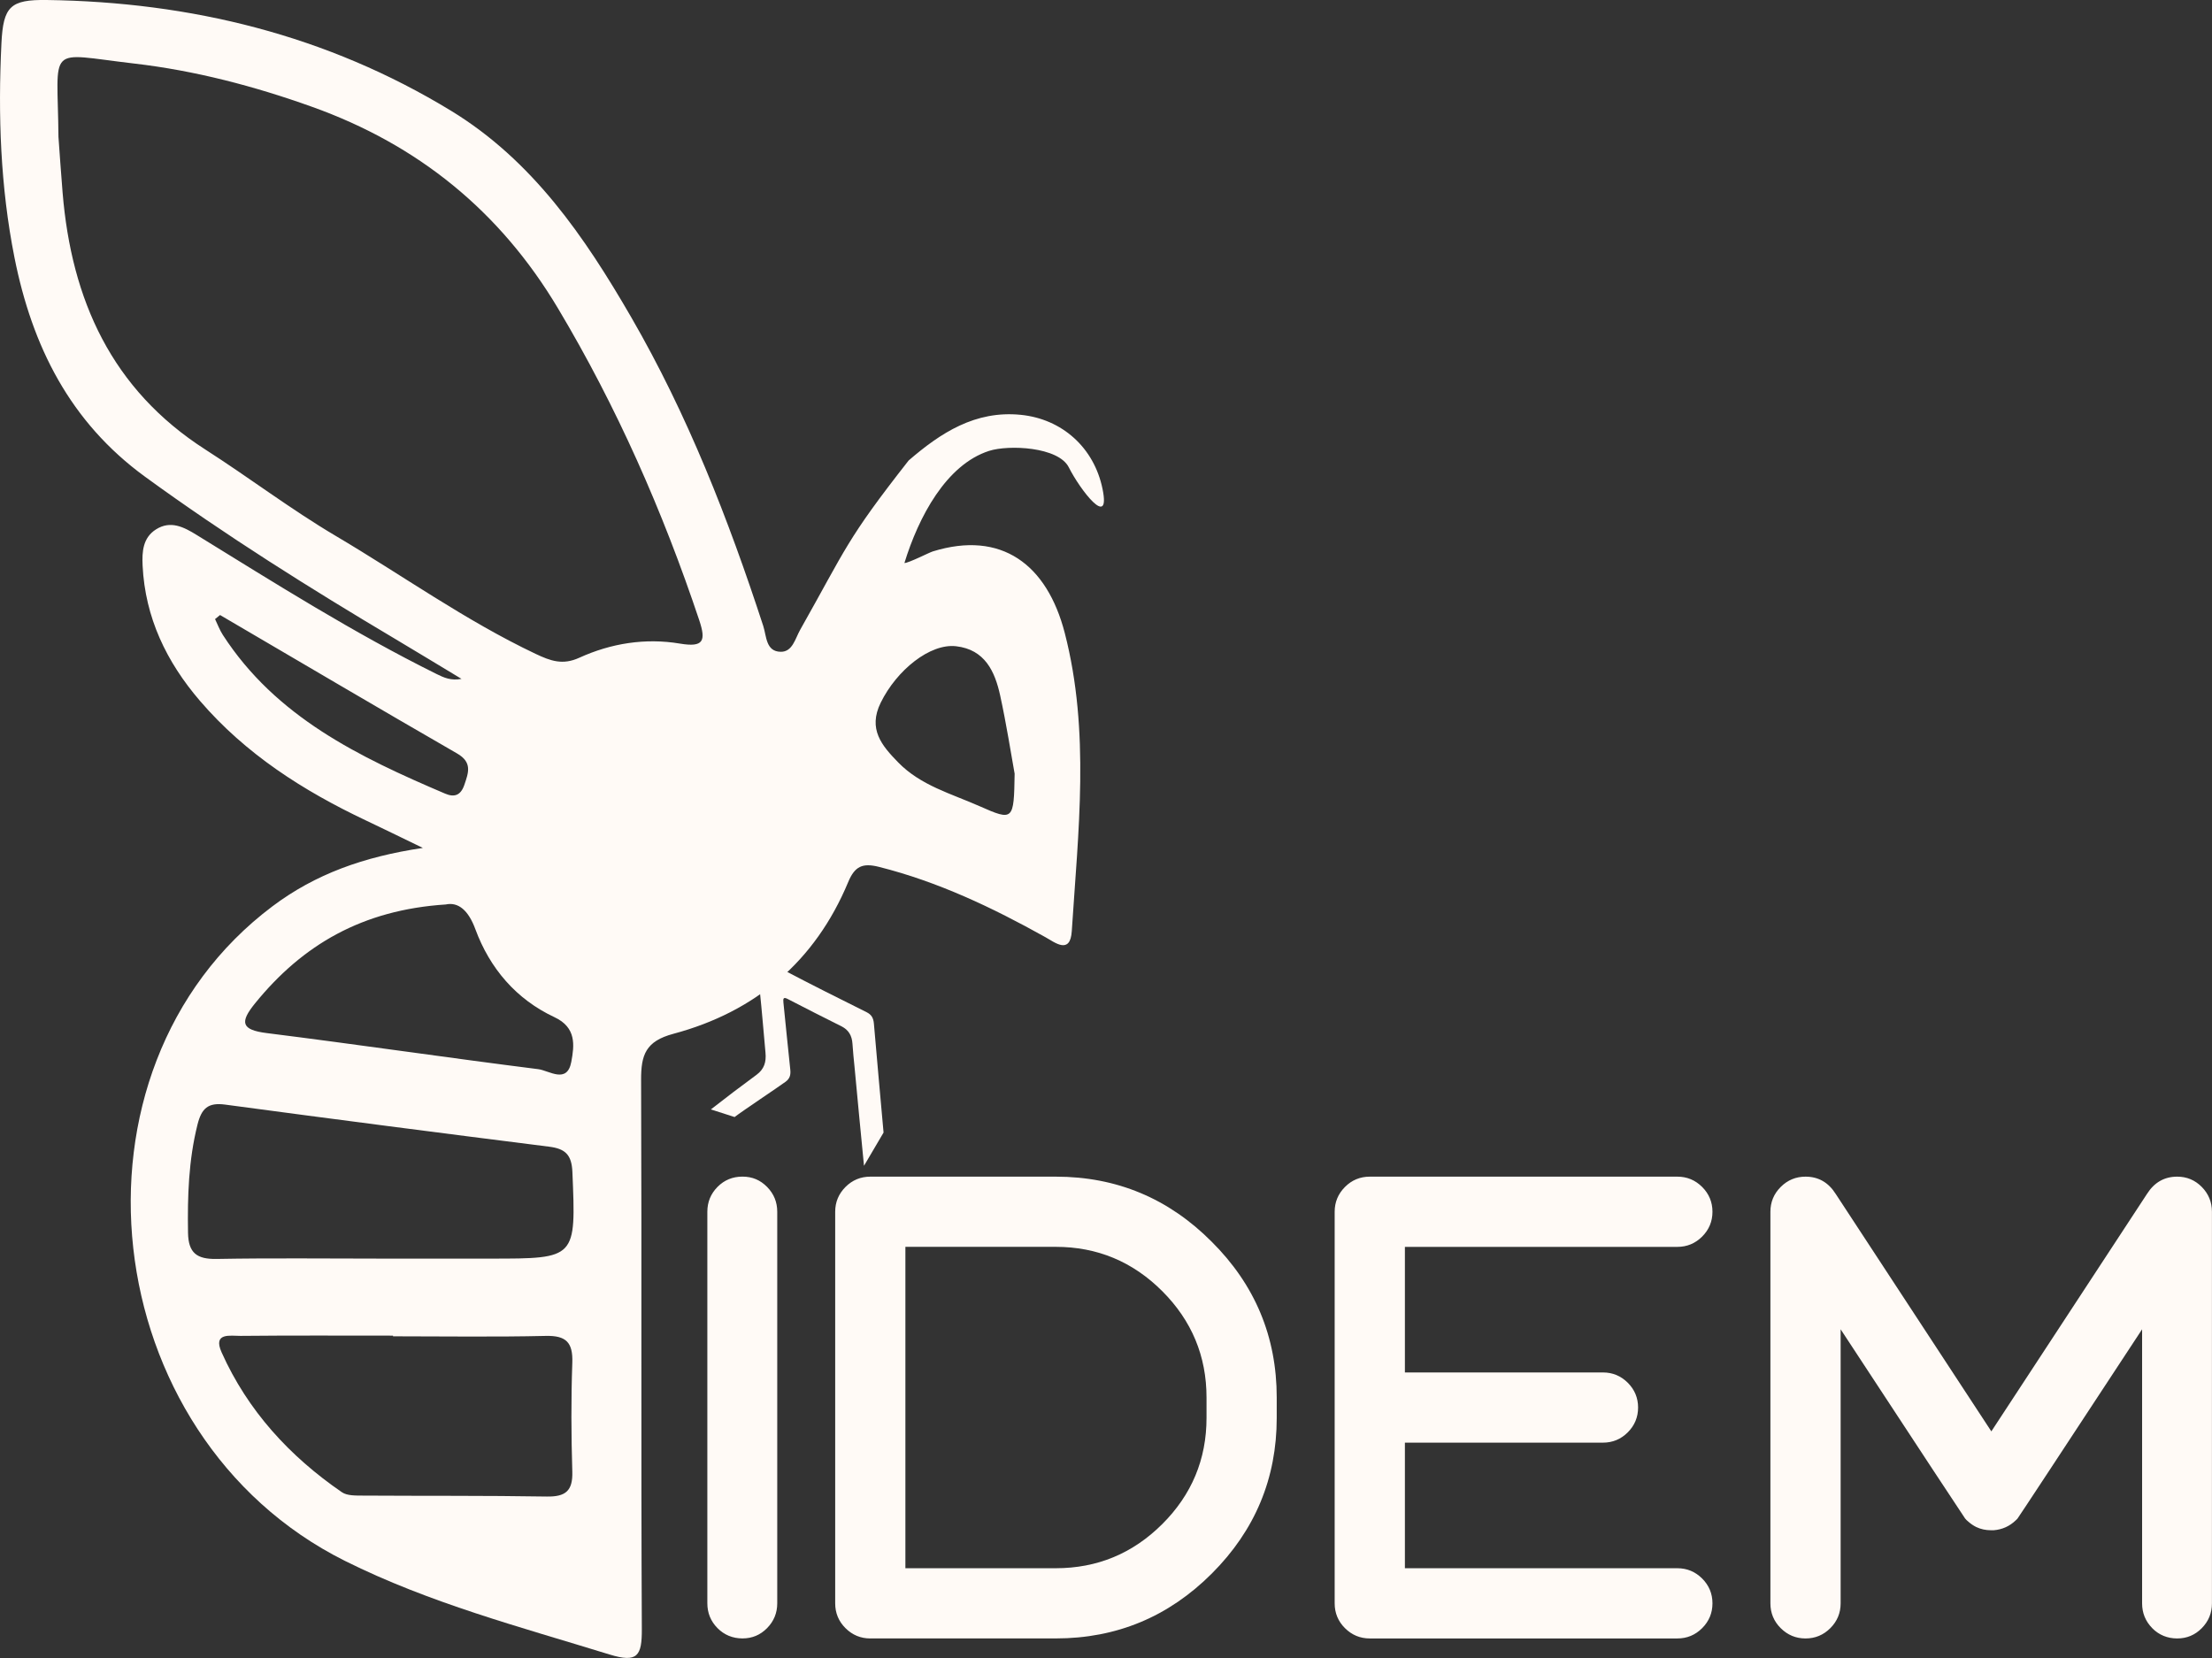 <?xml version="1.0" encoding="UTF-8"?><svg id="Layer_2" xmlns="http://www.w3.org/2000/svg" xmlns:xlink="http://www.w3.org/1999/xlink" viewBox="0 0 725.67 543.96"><rect x="0" y="0" width="725.67" height="543.96" fill="#333333" stroke="none"/><defs><style>.cls-1{fill:none;}.cls-2{clip-path:url(#clippath);}.cls-3{fill:#fffaf6;}.cls-4{fill:#fffaf6;}</style><clipPath id="clippath"><rect class="cls-1" width="725.67" height="543.96"/></clipPath></defs><g id="Layer_1-2"><g class="cls-2"><path class="cls-3" d="M706.07,534.17c-2.22-2.25-3.33-4.97-3.33-8.14v-89.91c-26.91,40.99-40.54,61.7-40.89,62.12l-.53,.53c-2.04,1.97-4.47,3.06-7.29,3.28h-.85c-1.76,0-3.38-.35-4.86-1.06-.99-.49-1.9-1.13-2.75-1.9-.28-.21-.58-.51-.9-.9-.32-.39-13.93-21.08-40.83-62.07v89.91c0,3.17-1.13,5.88-3.38,8.14-2.26,2.26-4.97,3.38-8.14,3.38s-5.88-1.13-8.14-3.38c-2.26-2.25-3.38-4.97-3.38-8.14v-128.47c0-3.17,1.12-5.88,3.38-8.14,2.25-2.25,4.97-3.38,8.14-3.38,4.23,0,7.54,1.9,9.93,5.71l51.03,77.86,51.03-77.86c2.39-3.8,5.71-5.71,9.93-5.71,3.17,0,5.86,1.13,8.08,3.38,2.22,2.26,3.33,4.97,3.33,8.14v128.47c0,3.17-1.11,5.88-3.33,8.14-2.22,2.26-4.91,3.38-8.08,3.38s-5.97-1.13-8.19-3.38m-256.68,3.38c-3.17,0-5.88-1.13-8.14-3.38-2.26-2.25-3.38-4.97-3.38-8.14v-128.47c0-3.17,1.13-5.88,3.38-8.14s4.97-3.38,8.14-3.38h100.9c3.17,0,5.88,1.13,8.14,3.38,2.25,2.26,3.38,4.97,3.38,8.14s-1.13,5.88-3.38,8.14c-2.26,2.25-4.97,3.38-8.14,3.38h-89.38v41.2h64.98c3.17,0,5.88,1.13,8.14,3.38,2.25,2.25,3.38,4.97,3.38,8.13s-1.13,5.88-3.38,8.14c-2.26,2.25-4.97,3.38-8.14,3.38h-64.98v41.2h89.38c3.17,0,5.88,1.13,8.14,3.38,2.25,2.25,3.38,4.97,3.38,8.14s-1.13,5.88-3.38,8.14c-2.26,2.26-4.97,3.38-8.14,3.38h-100.9Zm-163.86,0c-3.17,0-5.88-1.13-8.14-3.38-2.26-2.25-3.38-4.97-3.38-8.14v-128.47c0-3.17,1.13-5.88,3.38-8.14,2.25-2.25,4.97-3.38,8.14-3.38h60.85c19.93,0,36.98,7.12,51.14,21.34,14.23,14.16,21.34,31.2,21.34,51.13v6.66c0,19.86-7.1,36.89-21.29,51.08-14.19,14.19-31.26,21.29-51.19,21.29h-60.85Zm95.77-37.51c9.68-9.65,14.53-21.27,14.53-34.86v-6.66c0-13.59-4.84-25.23-14.53-34.92-9.69-9.68-21.33-14.53-34.92-14.53h-49.34v105.44h49.34c13.59,0,25.23-4.82,34.92-14.47m-145.9,34.12c-2.22-2.25-3.33-4.97-3.33-8.14v-128.47c0-3.17,1.11-5.88,3.33-8.14,2.22-2.25,4.95-3.38,8.19-3.38s5.86,1.13,8.08,3.38c2.22,2.26,3.33,4.97,3.33,8.14v128.47c0,3.17-1.11,5.88-3.33,8.14-2.22,2.26-4.91,3.38-8.08,3.38s-5.97-1.13-8.19-3.38"/><path class="cls-4" d="M72.19,201.78c-.55,.45-1.1,.89-1.64,1.33,.84,1.74,1.51,3.58,2.55,5.19,17.43,26.97,44.8,40.09,72.94,52.08,3,1.28,5.1,.6,6.29-2.87,1.39-4.08,2.66-7.41-2.41-10.33-26-14.98-51.83-30.24-77.73-45.4m260.66,52.01c-1.2-6.62-2.67-16.17-4.73-25.59-1.73-7.93-5.02-15.09-14.46-16.18-8.54-.99-19.5,7.83-24.74,18.53-4.24,8.65,.34,14.05,5.75,19.59,7.39,7.58,17.41,10.25,26.65,14.34,11.14,4.93,11.3,4.76,11.54-10.69m-186.61,42.95c-27.39,1.78-46.98,13.23-62.57,32.43-5.04,6.21-4.63,8.72,3.91,9.78,29.7,3.72,59.31,8.09,89,11.83,3.55,.45,9.46,4.95,10.83-2.41,1-5.38,1.74-11.25-5.53-14.65-12.55-5.87-21.19-15.99-25.95-28.88-2.3-6.23-5.61-8.97-9.69-8.1m-17.32,141.67v-.21c-16.69,0-33.38-.09-50.07,.08-3.23,.03-9.13-1.21-6.16,5.41,8.57,19.14,22.28,34.07,39.44,45.87,1.75,1.21,4.6,1.1,6.95,1.12,20.1,.13,40.2-.02,60.29,.31,6.13,.1,8.56-1.83,8.37-8.14-.36-11.91-.42-23.85,0-35.75,.23-6.65-1.99-8.97-8.74-8.81-16.68,.39-33.38,.13-50.08,.13m-3.73-25.49h35.75c28.18,0,28.01,0,26.83-28.4-.23-5.69-2.34-7.65-7.62-8.32-35.45-4.47-70.89-9.05-106.31-13.81-5.63-.76-7.74,1.27-9.07,6.59-2.93,11.71-3.29,23.51-3.1,35.46,.11,6.66,2.92,8.7,9.37,8.59,18.04-.33,36.09-.11,54.13-.11M19.19,45.06c.39,5.24,.81,11.71,1.35,18.17,2.91,35.16,16.07,64.55,46.88,84.29,14.36,9.2,27.99,19.59,42.65,28.26,21.87,12.92,42.59,27.81,65.66,38.75,4.88,2.31,8.85,3.76,14.3,1.27,10.42-4.75,21.67-6.55,33.01-4.65,7.8,1.31,8.63-.86,6.33-7.74-11.95-35.7-27.01-69.9-46.35-102.3-19.01-31.85-45.86-53.61-80.58-66.04-19.01-6.81-38.48-11.92-58.56-14.24-29.07-3.36-24.95-6.62-24.7,24.24M296.7,184.72c1.42,0,8.13-3.45,9.31-3.81,22.51-6.96,37.48,4.24,43.3,26.78,8.35,32.34,4.4,65.14,2.3,97.79-.5,7.83-5.53,3.73-8.71,1.96-17.34-9.68-35.14-18.15-54.53-23.03-5.39-1.36-7.94-.23-10.11,4.98-10.83,26.01-30.43,42.58-57.34,49.78-9.1,2.43-10.63,6.91-10.6,15.1,.24,60.07-.06,120.14,.24,180.2,.04,8.77-1.37,11.19-10.63,8.33-29.34-9.05-59.04-16.87-86.73-30.68-81.99-40.9-95.35-161.07-23.79-214.8,14.01-10.52,29.86-16.24,49.31-19.13-7.44-3.6-13.07-6.36-18.73-9.04-20.55-9.73-39.43-21.79-54.4-39.22-10.97-12.78-17.98-27.29-18.81-44.38-.22-4.56,.09-9.13,4.39-11.86,4.77-3.03,9.1-.8,13.31,1.8,25.86,15.93,51.53,32.17,78.79,45.67,2.34,1.16,4.72,2.23,8.13,1.57-7.22-4.35-14.41-8.73-21.65-13.04-28.06-16.68-55.68-34-82.11-53.24C22.92,138.45,10.54,113.56,4.75,84.51,.13,61.26-.68,37.76,.47,14.17,1.06,2.07,3.43-.15,15.31,0,62.64,.64,107.25,11.54,147.92,36.31c26.75,16.3,43.86,41.33,59.14,67.74,18.53,32.02,31.9,66.27,43.34,101.34,1.08,3.32,.82,8.4,5.74,8.45,3.86,.05,4.74-4.33,6.36-7.2,15.27-27.05,15.08-29.4,35.59-55.56,10.52-9.07,21.84-16.47,36.79-14.98,13.54,1.35,24.05,10.76,26.82,24.32,2.74,13.45-7.39,.23-11.06-7.08-3.4-6.77-19.75-7.47-26.16-5.41-14.06,4.52-23.13,21.66-27.78,36.8"/><path class="cls-3" d="M289.86,371.56c-1.06-11.92-2.16-23.83-3.17-35.75-.16-1.86-.82-2.94-2.4-3.73-9.17-4.56-18.33-9.15-27.4-13.92-1.59-.84-2.43-.59-3.47,.63-.69,.81-1.51,1.55-2.4,2.09-1.57,.96-1.96,2.24-1.76,4.2,.71,6.76,1.24,13.54,1.87,20.32,.28,3.05-.42,5.34-2.91,7.2-9.53,7.1-5.58,4.11-15.01,11.38l7.78,2.5c2.61-2.02,14.08-9.64,16.73-11.58,1.39-1.02,1.73-2.24,1.54-3.99-.79-7.32-1.49-14.65-2.25-21.97-.14-1.34-.02-1.93,1.4-1.19,5.86,3.04,11.74,6.02,17.63,8.96,2.31,1.15,3.45,3.02,3.62,5.74,.16,2.51,.42,5.02,.67,7.53,1.61,16.79,1.45,15.72,3.11,32.5l6.42-10.91Z"/></g></g></svg>
